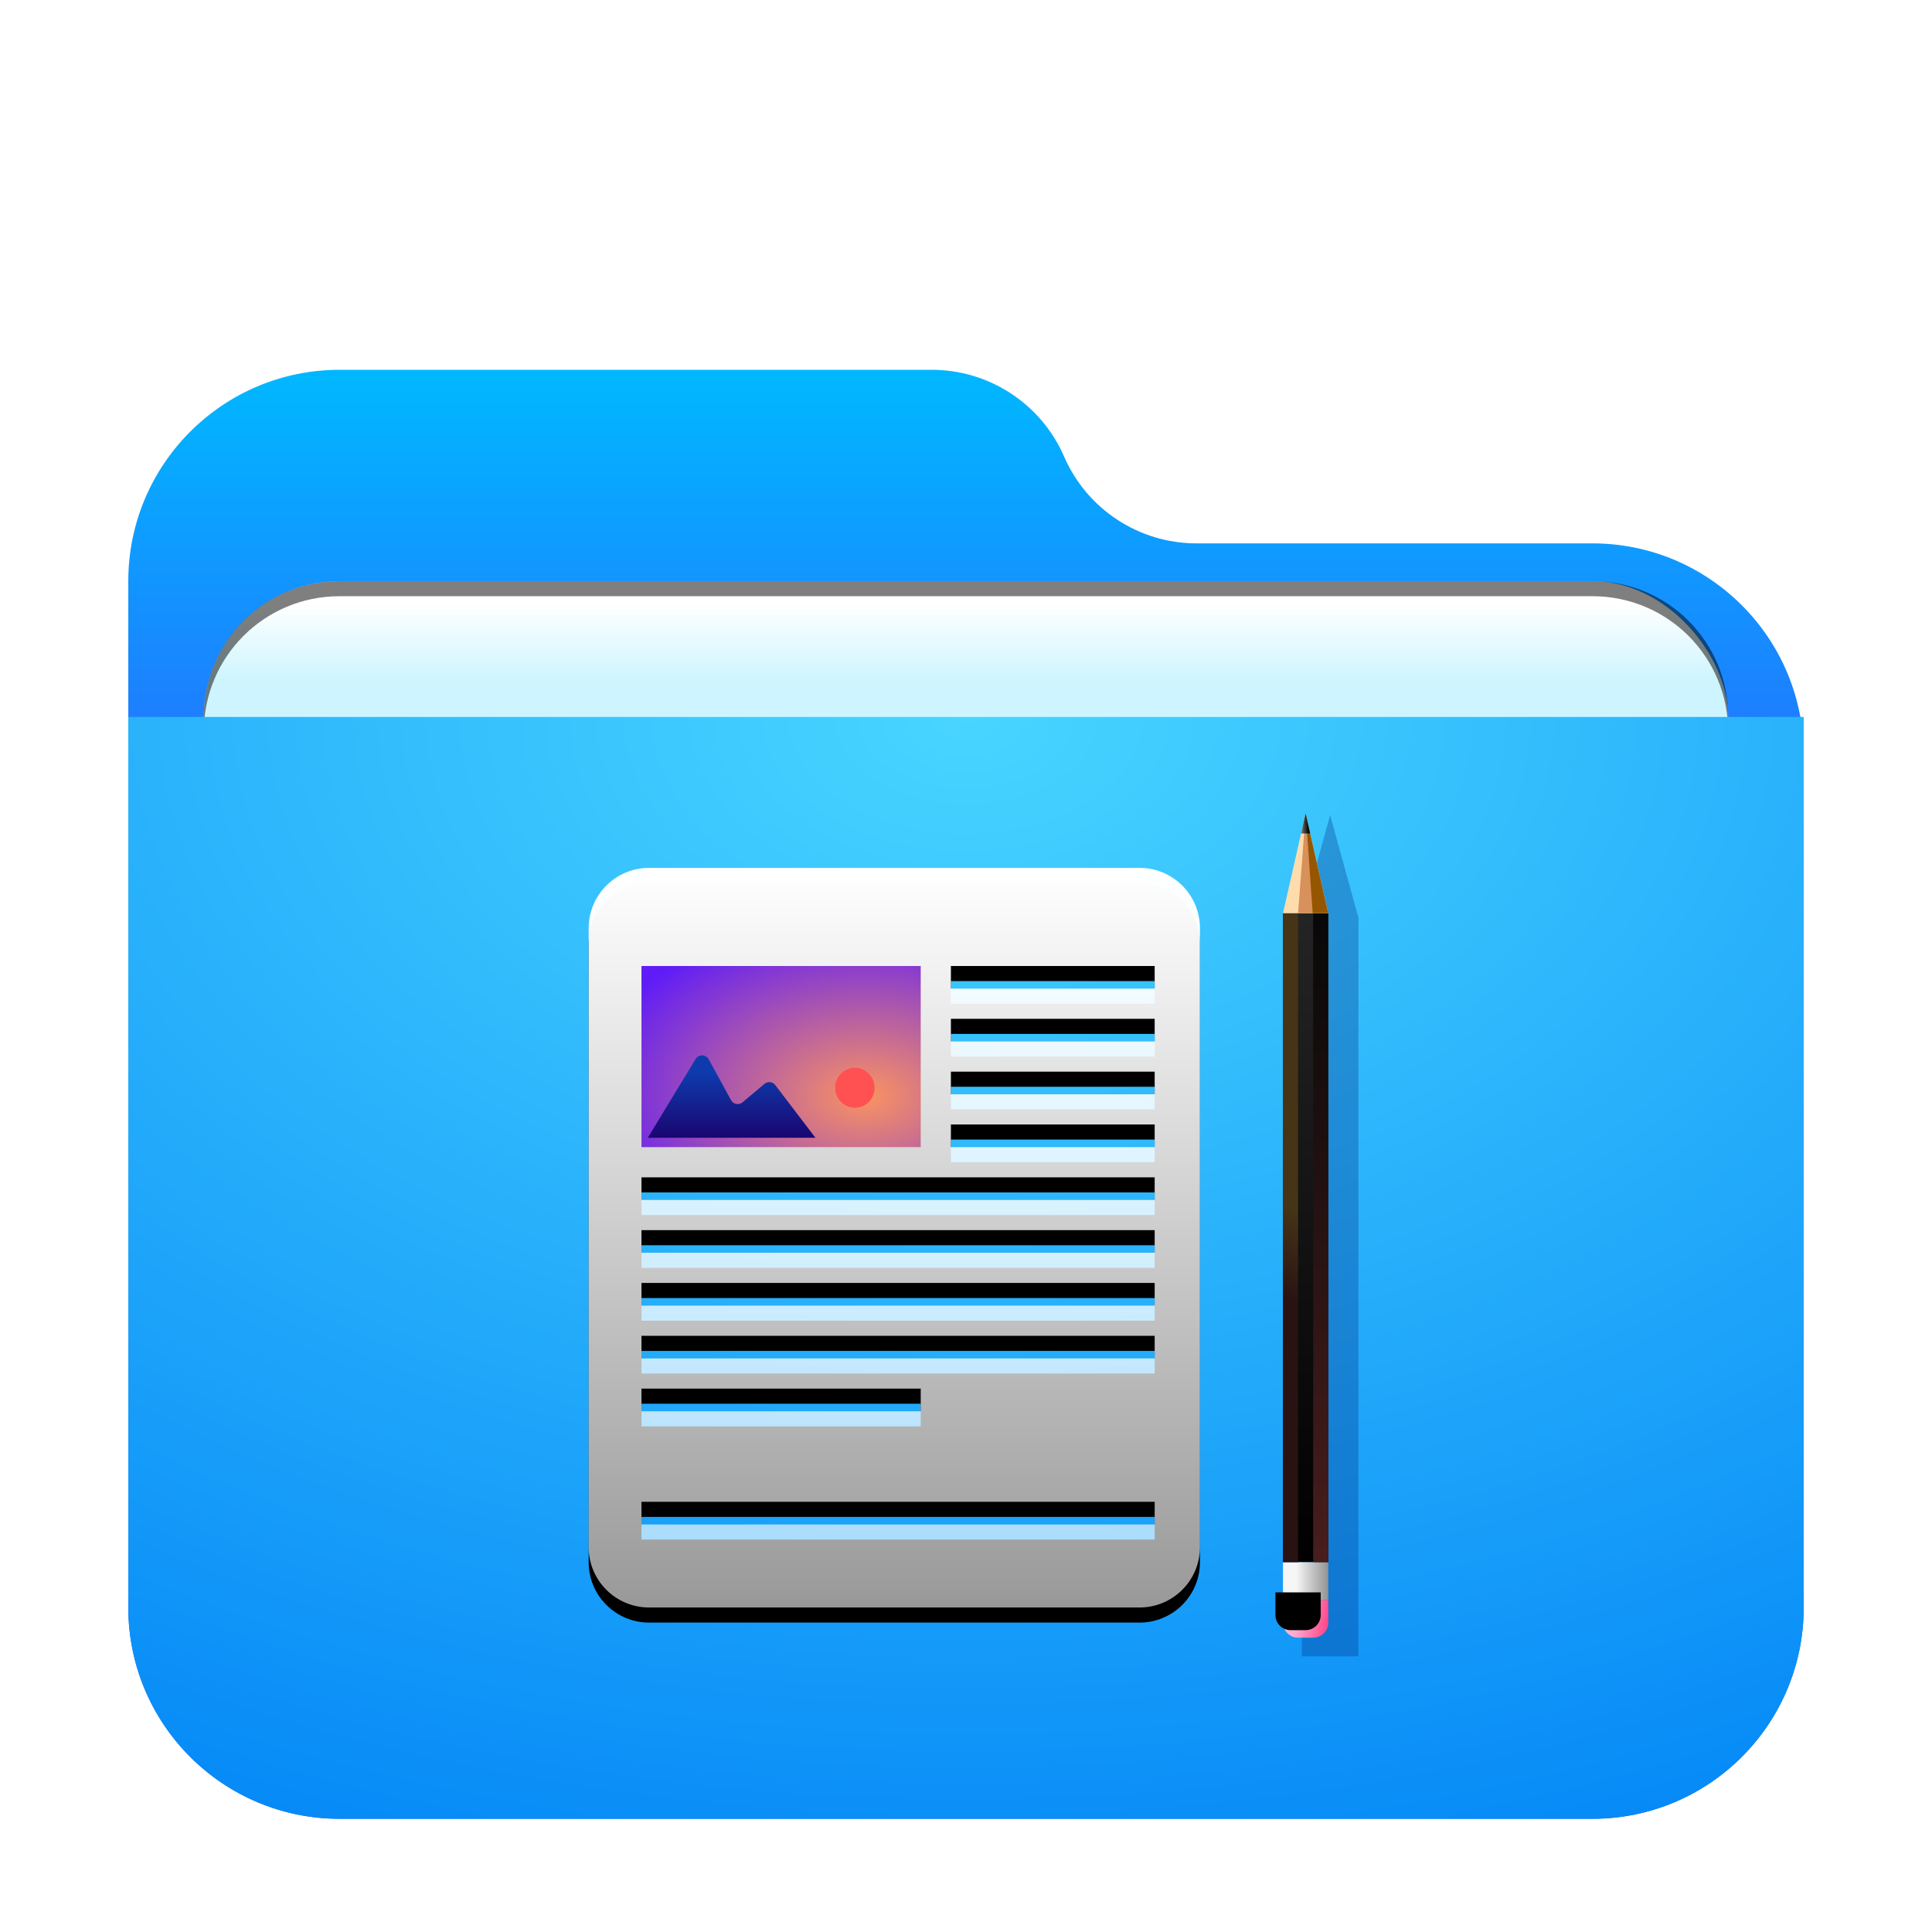 <svg width="512" height="512" version="1.1" viewBox="0 0 512 512" xmlns="http://www.w3.org/2000/svg" xmlns:xlink="http://www.w3.org/1999/xlink">
<defs>
<filter id="folder-documents-512px-a" x="-12.2%" y="-14.1%" width="124.3%" height="128.1%">
<feOffset dy="8" in="SourceAlpha" result="shadowOffsetOuter1"/>
<feGaussianBlur in="shadowOffsetOuter1" result="shadowBlurOuter1" stdDeviation="10"/>
<feComposite in="shadowBlurOuter1" in2="SourceAlpha" operator="out" result="shadowBlurOuter1"/>
<feColorMatrix in="shadowBlurOuter1" result="shadowMatrixOuter1" values="0 0 0 0 0   0 0 0 0 0   0 0 0 0 0  0 0 0 0.2 0"/>
<feMerge>
<feMergeNode in="shadowMatrixOuter1"/>
<feMergeNode in="SourceGraphic"/>
</feMerge>
</filter>
<linearGradient id="folder-documents-512px-b" x1="206.46" x2="206.46" y1="-3.0562e-14" y2="156.77" gradientTransform="matrix(1.075 0 0 .93 34 90)" gradientUnits="userSpaceOnUse">
<stop stop-color="#00B8FF" offset="0"/>
<stop stop-color="#2E5DFF" offset="1"/>
</linearGradient>
<radialGradient id="folder-documents-512px-g" cx="180.03" cy="0" r="423.4" gradientTransform="matrix(1.233 0 0 .811 34 182)" gradientUnits="userSpaceOnUse">
<stop stop-color="#48D5FF" offset="0"/>
<stop stop-color="#0083F6" offset="1"/>
</radialGradient>
<linearGradient id="folder-documents-512px-j" x1="89.095" x2="89.095" y1="-1.615e-15" y2="178.19" gradientTransform="scale(.909 1.1)" gradientUnits="userSpaceOnUse">
<stop stop-color="#FFF" offset="0"/>
<stop stop-color="#FFF" stop-opacity=".6" offset="1"/>
</linearGradient>
<path id="folder-documents-512px-i" d="m16 0 130-1.7764e-15c8.837-1.6232e-15 16 7.163 16 16v164c0 8.837-7.163 16-16 16h-130c-8.837 0-16-7.163-16-16v-164c-1.0822e-15 -8.837 7.163-16 16-16zm80 26v6h54v-6h-54zm0 14v6h54v-6h-54zm0 14v6h54v-6h-54zm0 14v6h54v-6h-54zm-82 14v6h136v-6h-136zm0 14v6h136v-6h-136zm0 14v6h136v-6h-136zm0 14v6h136v-6h-136zm0 14v6h74v-6h-74zm0 30v6h136v-6h-136z"/>
<filter id="folder-documents-512px-h" x="-16%" y="-11.2%" width="132.1%" height="126.5%">
<feOffset dy="4" in="SourceAlpha" result="shadowOffsetOuter1"/>
<feGaussianBlur in="shadowOffsetOuter1" result="shadowBlurOuter1" stdDeviation="8"/>
<feColorMatrix in="shadowBlurOuter1" values="0 0 0 0 0   0 0 0 0 0.429   0 0 0 0 0.969  0 0 0 0.5 0"/>
</filter>
<radialGradient id="folder-documents-512px-k" cx="58.929" cy="75.094" r="59.599" gradientTransform="scale(1.242 .805)" gradientUnits="userSpaceOnUse">
<stop stop-color="#FA9361" offset="0"/>
<stop stop-color="#5F1CF7" offset="1"/>
</radialGradient>
<linearGradient id="folder-documents-512px-l" x1="26.563" x2="26.563" y1="77.383" y2="102" gradientTransform="scale(1.426 .701)" gradientUnits="userSpaceOnUse">
<stop stop-color="#0E3BAC" offset="0"/>
<stop stop-color="#1A0570" offset="1"/>
</linearGradient>
<filter id="folder-documents-512px-m" x="-80%" y="-5.4%" width="260%" height="110.8%">
<feGaussianBlur in="SourceGraphic" stdDeviation="4"/>
</filter>
<linearGradient id="folder-documents-512px-n" x1="22.716" x2="22.716" y1="7.132" y2="52.563" gradientTransform="scale(.264 3.786)" gradientUnits="userSpaceOnUse">
<stop stop-color="#242424" offset="0"/>
<stop offset="1"/>
</linearGradient>
<linearGradient id="folder-documents-512px-o" x1="3.22" x2="10.954" y1="224.63" y2="224.63" gradientTransform="scale(1.095 .913)" gradientUnits="userSpaceOnUse">
<stop stop-color="#F6F6F6" offset="0"/>
<stop stop-color="#939393" offset="1"/>
</linearGradient>
<linearGradient id="folder-documents-512px-p" x1="3.577" x2="10.954" y1="231.95" y2="233.14" gradientTransform="scale(1.095 .913)" gradientUnits="userSpaceOnUse">
<stop stop-color="#FCAFD2" offset="0"/>
<stop stop-color="#FF4B8D" offset="1"/>
</linearGradient>
<path id="folder-documents-512px-q" d="m0 209h12v6c0 2.209-1.791 4-4 4h-4c-2.209 0-4-1.791-4-4v-6z"/>
<filter id="folder-documents-512px-r" x="-33.3%" y="-40%" width="166.7%" height="180%">
<feGaussianBlur in="SourceAlpha" result="shadowBlurInner1" stdDeviation="3"/>
<feOffset dx="-2" dy="-2" in="shadowBlurInner1" result="shadowOffsetInner1"/>
<feComposite in="shadowOffsetInner1" in2="SourceAlpha" k2="-1" k3="1" operator="arithmetic" result="shadowInnerInner1"/>
<feColorMatrix in="shadowInnerInner1" values="0 0 0 0 0.377   0 0 0 0 0   0 0 0 0 0  0 0 0 0.5 0"/>
</filter>
<linearGradient id="folder-documents-512px-s" x1="13.152" x2="13.108" y1="16.007" y2="19.871" gradientTransform="scale(.152 6.557)" gradientUnits="userSpaceOnUse">
<stop stop-color="#463417" offset="0"/>
<stop stop-color="#281212" offset="1"/>
</linearGradient>
<linearGradient id="folder-documents-512px-t" x1="65.574" x2="65.574" y1="4.117" y2="30.347" gradientTransform="scale(.152 6.557)" gradientUnits="userSpaceOnUse">
<stop stop-color="#080808" offset="0"/>
<stop stop-color="#481D1D" offset="1"/>
</linearGradient>
<linearGradient id="folder-documents-512px-u" x1="7.539" x2="9.838" y1="3.226" y2="3.226" gradientTransform="scale(.674 1.483)" gradientUnits="userSpaceOnUse">
<stop stop-color="#6A6A6A" offset="0"/>
<stop stop-color="#0A0A0A" offset="1"/>
</linearGradient>
<filter id="filter992" x="-.042" y="-.103" width="1.085" height="1.206" color-interpolation-filters="sRGB">
<feGaussianBlur stdDeviation="7.125"/>
</filter>
<linearGradient id="linearGradient966" x1="-260" x2="-260" y1="372" y2="392" gradientUnits="userSpaceOnUse">
<stop stop-color="#fff" offset="0"/>
<stop stop-color="#cef5ff" offset="1"/>
</linearGradient>
</defs>
<path d="m282 113c6.072 13.966 19.851 23 35.08 23h104.92c30.928 0 56 25.072 56 56v226c0 30.928-25.072 56-56 56h-332c-30.928 0-56-25.072-56-56v-272c0-30.928 25.072-56 56-56h156.92c15.229 0 29.008 9.034 35.08 23z" fill="url(#folder-documents-512px-b)" fill-rule="evenodd" filter="url(#folder-documents-512px-a)"/>
<g transform="translate(532,-212)" fill-rule="evenodd">
<rect x="-478" y="368" width="404" height="166" rx="36" ry="36" fill-opacity=".2" filter="url(#filter992)" style="paint-order:stroke fill markers"/>
<rect x="-478" y="366" width="404" height="166" rx="36" ry="36" fill="url(#linearGradient966)" style="paint-order:stroke fill markers"/>
<path d="m-442 366c-19.944 0-36 16.056-36 36v4c0-19.944 16.056-36 36-36h332c19.944 0 36 16.056 36 36v-4c0-19.944-16.056-36-36-36z" opacity=".5" style="paint-order:stroke fill markers"/>
</g>
<path d="m34 182h444v236c0 30.928-25.072 56-56 56h-332c-30.928 0-56-25.072-56-56z" fill="url(#folder-documents-512px-g)" fill-rule="evenodd" filter="url(#folder-documents-512px-a)"/>
<g transform="translate(156,230)" fill-rule="evenodd">
<use width="100%" height="100%" fill="#000000" filter="url(#folder-documents-512px-h)" xlink:href="#folder-documents-512px-i"/>
<use width="100%" height="100%" fill="url(#folder-documents-512px-j)" xlink:href="#folder-documents-512px-i"/>
<polygon points="14 26 88 26 88 74 14 74" fill="url(#folder-documents-512px-k)"/>
<path d="m70.548 63.568c2.886 0 5.226-2.372 5.226-5.297 0-2.926-2.34-5.297-5.226-5.297s-5.226 2.372-5.226 5.297c0 2.926 2.34 5.297 5.226 5.297z" fill="#ff5151"/>
<path d="m15.677 71.514h44.419l-10.643-13.956c-0.67-0.878-1.925-1.047-2.803-0.378-0.026 0.02-0.051 0.04-0.076 0.061l-5.796 4.884c-0.845 0.712-2.106 0.604-2.818-0.241-0.086-0.102-0.161-0.212-0.225-0.329l-5.923-10.834c-0.53-0.969-1.745-1.325-2.714-0.796-0.309 0.169-0.568 0.416-0.75 0.717z" fill="url(#folder-documents-512px-l)"/>
</g>
<g transform="translate(340,215)" fill-rule="evenodd">
<polygon points="5 223.96 5 28.225 12.5 1 20 28.225 20 223.96" fill="#00267b" fill-opacity=".3" filter="url(#folder-documents-512px-m)"/>
<polygon points="0 27 12 27 12 199 0 199" fill="url(#folder-documents-512px-n)"/>
<rect y="199" width="12" height="10" fill="url(#folder-documents-512px-o)"/>
<use width="100%" height="100%" fill="url(#folder-documents-512px-p)" xlink:href="#folder-documents-512px-q"/>
<use width="100%" height="100%" fill="#000000" filter="url(#folder-documents-512px-r)" xlink:href="#folder-documents-512px-q"/>
<polygon points="0 27 4 27 4 199 0 199" fill="url(#folder-documents-512px-s)"/>
<polygon points="8 27 12 27 12 199 8 199" fill="url(#folder-documents-512px-t)"/>
<polygon points="12 27 0 27 6 0.6" fill="#ffdcac"/>
<polygon points="8 27 4 27 6 0.6" fill="#d8915b"/>
<polygon points="12 27 7.875 27 6 0.6" fill="#965600"/>
<polygon points="4.8 5.88 6 0.6 7.2 5.88" fill="url(#folder-documents-512px-u)"/>
</g>
</svg>
